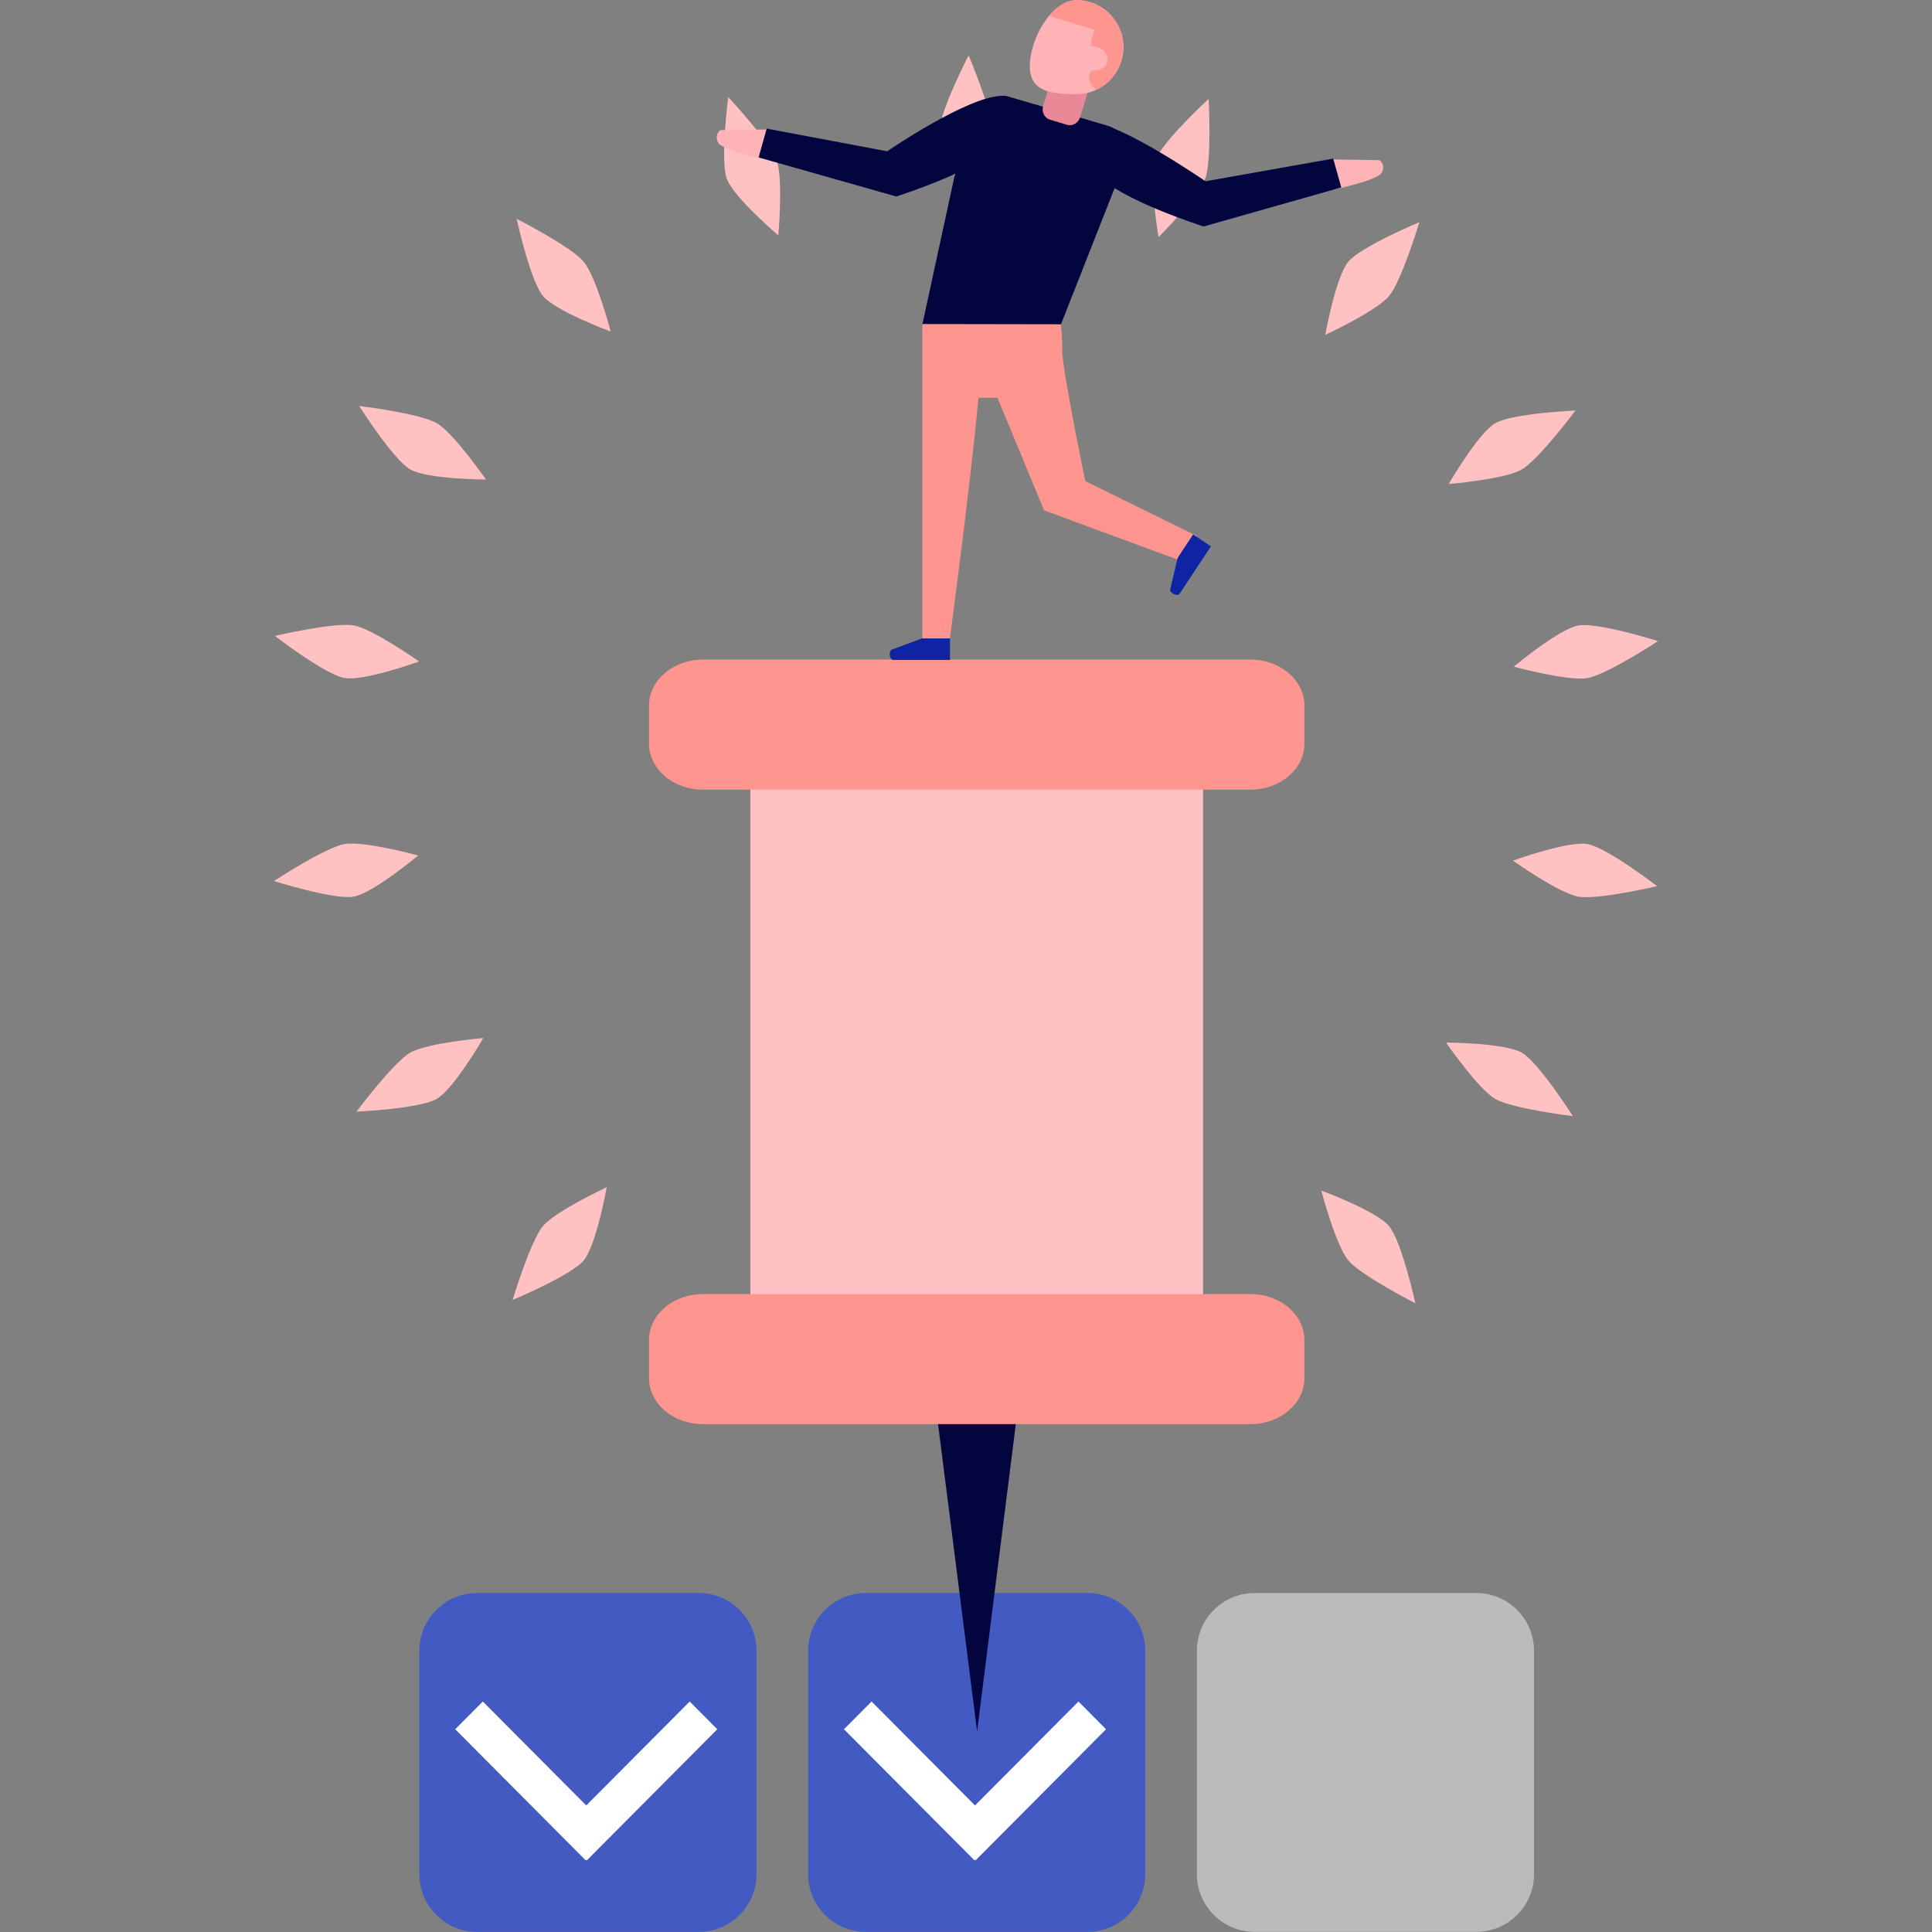 <?xml version="1.0" encoding="utf-8"?>
<!-- Generator: Adobe Illustrator 23.0.2, SVG Export Plug-In . SVG Version: 6.00 Build 0)  -->
<svg version="1.1" id="Capa_1" xmlns="http://www.w3.org/2000/svg" xmlns:xlink="http://www.w3.org/1999/xlink" x="0px" y="0px"
	 viewBox="0 0 512 512" style="enable-background:new 0 0 512 512;" xml:space="preserve">
<rect x="0" y="0" width="512" height="512" fill="#808080" stroke="none"/>
<style type="text/css">
	.Sombra_x0020_paralela{fill:none;}
	.Resplandor_x0020_externo_x0020_5_x0020_pt_x002E_{fill:none;}
	.Neón_x0020_azul{fill:none;stroke:#8AACDA;stroke-width:7;stroke-linecap:round;stroke-linejoin:round;}
	.Resalte_x0020_cromado{fill:url(#SVGID_1_);stroke:#FFFFFF;stroke-width:0.363;stroke-miterlimit:1;}
	.A_x0020_todo_x0020_ritmo_GS{fill:#FFDD00;}
	.Alyssa_GS{fill:#A6D0E4;}
	.st0{fill:#FFC1C1;}
	.st1{fill:#FFB3B6;}
	.st2{fill:#425AC2;}
	.st3{fill:#FFFFFF;}
	.st4{fill:#BBBBBB;}
	.st5{fill:#03053F;}
	.st6{fill:#FE958E;}
	.st7{fill:#E98896;}
	.st8{clip-path:url(#SVGID_3_);}
	.st9{fill:#0E24A5;}
</style>
<linearGradient id="SVGID_1_" gradientUnits="userSpaceOnUse" x1="0" y1="0" x2="6.123234e-17" y2="-1">
	<stop  offset="0" style="stop-color:#656565"/>
	<stop  offset="0.618" style="stop-color:#1B1B1B"/>
	<stop  offset="0.629" style="stop-color:#545454"/>
	<stop  offset="0.983" style="stop-color:#3E3E3E"/>
</linearGradient>
<g>
	<g>
		<path class="st0" d="M263.04,34.87c0,5.24-6.35,18.81-6.35,18.81s-7.73-13.57-7.73-18.81c0-5.24,7.73-20.19,7.73-20.19
			S263.04,29.63,263.04,34.87z"/>
	</g>
	<g>
		<path class="st0" d="M205.83,42.51c1.78,4.92,0.43,19.86,0.43,19.86s-11.88-10.09-13.66-15.02c-1.78-4.93,0.39-21.63,0.39-21.63
			S204.05,37.59,205.83,42.51z"/>
	</g>
	<g>
		<path class="st0" d="M319.4,47.35c-1.78,4.92-12.37,15.49-12.37,15.49s-2.64-15.4-0.86-20.33c1.78-4.92,14.13-16.31,14.13-16.31
			S321.18,42.43,319.4,47.35z"/>
	</g>
	<g>
		<path class="st1" d="M203.23,34.31l1.02,8.22c0,0-12.96-2.57-13.98-4.8c-1.02-2.23,0.68-3.25,0.68-3.25L203.23,34.31z"/>
	</g>
	<g>
		<g>
			<path class="st2" d="M288.23,511.96h-58.79c-8.44,0-15.29-6.88-15.29-15.36v-59.07c0-8.48,6.84-15.36,15.29-15.36h58.79
				c8.44,0,15.29,6.88,15.29,15.36v59.07C303.52,505.08,296.68,511.96,288.23,511.96z"/>
		</g>
		<g>
			<g>
				<polygon class="st3" points="265.54,485.65 258.23,493 223.66,458.27 230.98,450.92 				"/>
			</g>
			<g>
				<polygon class="st3" points="251.24,485.65 258.55,493 293.11,458.27 285.8,450.92 				"/>
			</g>
		</g>
	</g>
	<g>
		<g>
			<g>
				<path class="st2" d="M185.21,511.96h-58.79c-8.44,0-15.29-6.88-15.29-15.36v-59.07c0-8.48,6.84-15.36,15.29-15.36h58.79
					c8.44,0,15.29,6.88,15.29,15.36v59.07C200.49,505.08,193.65,511.96,185.21,511.96z"/>
			</g>
			<g>
				<g>
					<polygon class="st3" points="162.52,485.65 155.21,493 120.64,458.27 127.95,450.92 					"/>
				</g>
				<g>
					<polygon class="st3" points="148.21,485.65 155.53,493 190.09,458.27 182.78,450.92 					"/>
				</g>
			</g>
		</g>
		<g>
			<g>
				<path class="st4" d="M391.26,511.96h-58.79c-8.44,0-15.29-6.88-15.29-15.36v-59.07c0-8.48,6.84-15.36,15.29-15.36h58.79
					c8.44,0,15.28,6.88,15.28,15.36v59.07C406.54,505.08,399.7,511.96,391.26,511.96z"/>
			</g>
		</g>
	</g>
	<g>
		<polygon class="st5" points="273.34,344.53 258.94,346.43 258.94,345.83 244.34,343.92 258.94,458.85 		"/>
	</g>
	<g>
		<rect x="198.86" y="191.32" class="st0" width="119.96" height="166.61"/>
	</g>
	<g>
		<g>
			<path class="st6" d="M331.36,209.27H186.32c-7.92,0-14.33-5.47-14.33-12.21V187c0-6.74,6.42-12.21,14.33-12.21h145.03
				c7.92,0,14.33,5.47,14.33,12.21v10.06C345.69,203.8,339.27,209.27,331.36,209.27z"/>
		</g>
	</g>
	<g>
		<g>
			<path class="st6" d="M331.36,377.41H186.32c-7.92,0-14.33-5.47-14.33-12.21v-10.06c0-6.74,6.42-12.21,14.33-12.21h145.03
				c7.92,0,14.33,5.47,14.33,12.21v10.06C345.69,371.95,339.27,377.41,331.36,377.41z"/>
		</g>
	</g>
	<g>
		<path class="st5" d="M265.53,25.42c-9,0-30.42,14.67-30.42,14.67l-31.93-6.01l-2.14,7.64l36.48,10.35c0,0,22.51-7.19,27.66-13.55
			C270.33,32.16,270.76,25.42,265.53,25.42z"/>
	</g>
	<g>
		<path class="st1" d="M353.28,42.26l-1.02,8.22c0,0,12.96-2.57,13.98-4.8c1.02-2.23-0.68-3.25-0.68-3.25L353.28,42.26z"/>
	</g>
	<g>
		<path class="st5" d="M289.46,32.55c7.5,0,30.01,15.49,30.01,15.49l33.84-6.01l2.14,7.64l-36.48,10.35c0,0-22.51-7.19-27.66-13.55
			C286.17,40.11,284.24,32.55,289.46,32.55z"/>
	</g>
	<g>
		<path class="st5" d="M281.16,85.97l-36.71-0.06l11.1-51.17c0.86-4.07,7.57-10.39,11.54-9.19l26.54,7.8
			c3.97,1.2,6.06,5.55,4.54,9.42L281.16,85.97z"/>
	</g>
	<g>
		<path class="st7" d="M282.82,33.09l-4.63-1.4c-1.44-0.44-2.21-2.11-1.72-3.73l1.72-5.73c0.49-1.63,2.05-2.59,3.48-2.16l4.62,1.4
			c1.44,0.43,2.21,2.11,1.72,3.73l-1.72,5.73C285.82,32.56,284.26,33.53,282.82,33.09z"/>
	</g>
	<g>
		<defs>
			<path id="SVGID_2_" d="M272.9,17.41c-0.04,6.88,5.51,7.5,12.36,7.54s12.42-5.51,12.46-12.39c0.04-6.88-5.48-12.48-12.33-12.52
				C278.54,0,272.94,10.53,272.9,17.41z"/>
		</defs>
		<use xlink:href="#SVGID_2_"  style="overflow:visible;fill:#FFB3B6;"/>
		<clipPath id="SVGID_3_">
			<use xlink:href="#SVGID_2_"  style="overflow:visible;"/>
		</clipPath>
		<g class="st8">
			<path class="st6" d="M290.02,7.87c0,0-1.26,4.21-0.68,4.39c0.58,0.17,3.01-0.04,3.99,2.47c0.98,2.51-1.36,4.02-3.37,3.89
				s-2.19,5.2,2.55,5.68c4.74,0.48,9.51-9.64,8.42-14.4c-1.09-4.77-7.12-11.5-9.8-12c-2.69-0.5-30.25,1.09-30.25,1.09L290.02,7.87z"
				/>
		</g>
	</g>
	<g>
		<path class="st6" d="M281.16,85.97l-36.71-0.06l0,83.38h7.27c0,0,5.51-41.14,7.58-63.87h5.04l12.34,29.83l36.5,13.45l3.95-6.68
			l-29.51-14.52c0,0-6.04-29.01-6.14-34.71C281.69,91.88,281.16,85.97,281.16,85.97z"/>
	</g>
	<g>
		<path class="st9" d="M244.35,169.19h7.4v5.7h-15c-0.99,0-1.33-2.24-0.46-2.72L244.35,169.19z"/>
	</g>
	<g>
		<path class="st9" d="M312.1,147.82l4.09-6.19l4.72,3.16l-8.3,12.55c-0.55,0.83-2.59-0.12-2.51-1.12L312.1,147.82z"/>
	</g>
	<g>
		<path class="st0" d="M154.68,69.35c3.35,4.01,7.16,18.51,7.16,18.51s-14.6-5.4-17.95-9.42c-3.35-4.01-6.99-20.46-6.99-20.46
			S151.33,65.34,154.68,69.35z"/>
	</g>
	<g>
		<path class="st0" d="M115.75,112.15c4.52,2.62,13.03,14.93,13.03,14.93s-15.56-0.06-20.07-2.68
			c-4.52-2.62-13.54-16.82-13.54-16.82S111.23,109.53,115.75,112.15z"/>
	</g>
	<g>
		<path class="st0" d="M93.73,165.75c5.14,0.91,17.33,9.55,17.33,9.55s-14.64,5.29-19.77,4.38c-5.14-0.91-18.44-11.15-18.44-11.15
			S88.59,164.84,93.73,165.75z"/>
	</g>
	<g>
		<path class="st0" d="M91.28,223.69c5.14-0.91,19.54,3.02,19.54,3.02s-11.95,10-17.09,10.91c-5.14,0.91-21.13-4.14-21.13-4.14
			S86.15,224.6,91.28,223.69z"/>
	</g>
	<g>
		<path class="st0" d="M108.7,278.97c4.52-2.62,19.39-3.88,19.39-3.88s-7.83,13.51-12.35,16.13c-4.52,2.62-21.26,3.37-21.26,3.37
			S104.19,281.59,108.7,278.97z"/>
	</g>
	<g>
		<path class="st0" d="M143.89,324.93c3.35-4.01,16.9-10.3,16.9-10.3s-2.76,15.38-6.11,19.4c-3.35,4.01-18.83,10.47-18.83,10.47
			S140.54,328.94,143.89,324.93z"/>
	</g>
	<g>
		<path class="st0" d="M357.32,334.02c-3.35-4.01-7.16-18.51-7.16-18.51s14.6,5.4,17.95,9.42c3.35,4.01,6.99,20.46,6.99,20.46
			S360.67,338.03,357.32,334.02z"/>
	</g>
	<g>
		<path class="st0" d="M396.25,291.22c-4.52-2.62-13.03-14.93-13.03-14.93s15.56,0.06,20.07,2.68c4.52,2.62,13.54,16.82,13.54,16.82
			S400.77,293.84,396.25,291.22z"/>
	</g>
	<g>
		<path class="st0" d="M418.27,237.62c-5.14-0.91-17.33-9.55-17.33-9.55s14.64-5.29,19.77-4.38c5.14,0.91,18.44,11.15,18.44,11.15
			S423.41,238.53,418.27,237.62z"/>
	</g>
	<g>
		<path class="st0" d="M420.72,179.69c-5.14,0.91-19.54-3.02-19.54-3.02s11.95-10,17.09-10.91c5.14-0.91,21.13,4.14,21.13,4.14
			S425.85,178.78,420.72,179.69z"/>
	</g>
	<g>
		<path class="st0" d="M403.3,124.41c-4.52,2.62-19.39,3.87-19.39,3.87s7.83-13.51,12.35-16.13c4.52-2.62,21.26-3.37,21.26-3.37
			S407.81,121.79,403.3,124.41z"/>
	</g>
	<g>
		<path class="st0" d="M368.11,78.45c-3.35,4.01-16.9,10.3-16.9,10.3s2.76-15.38,6.11-19.4c3.35-4.01,18.83-10.47,18.83-10.47
			S371.46,74.43,368.11,78.45z"/>
	</g>
</g>
</svg>

